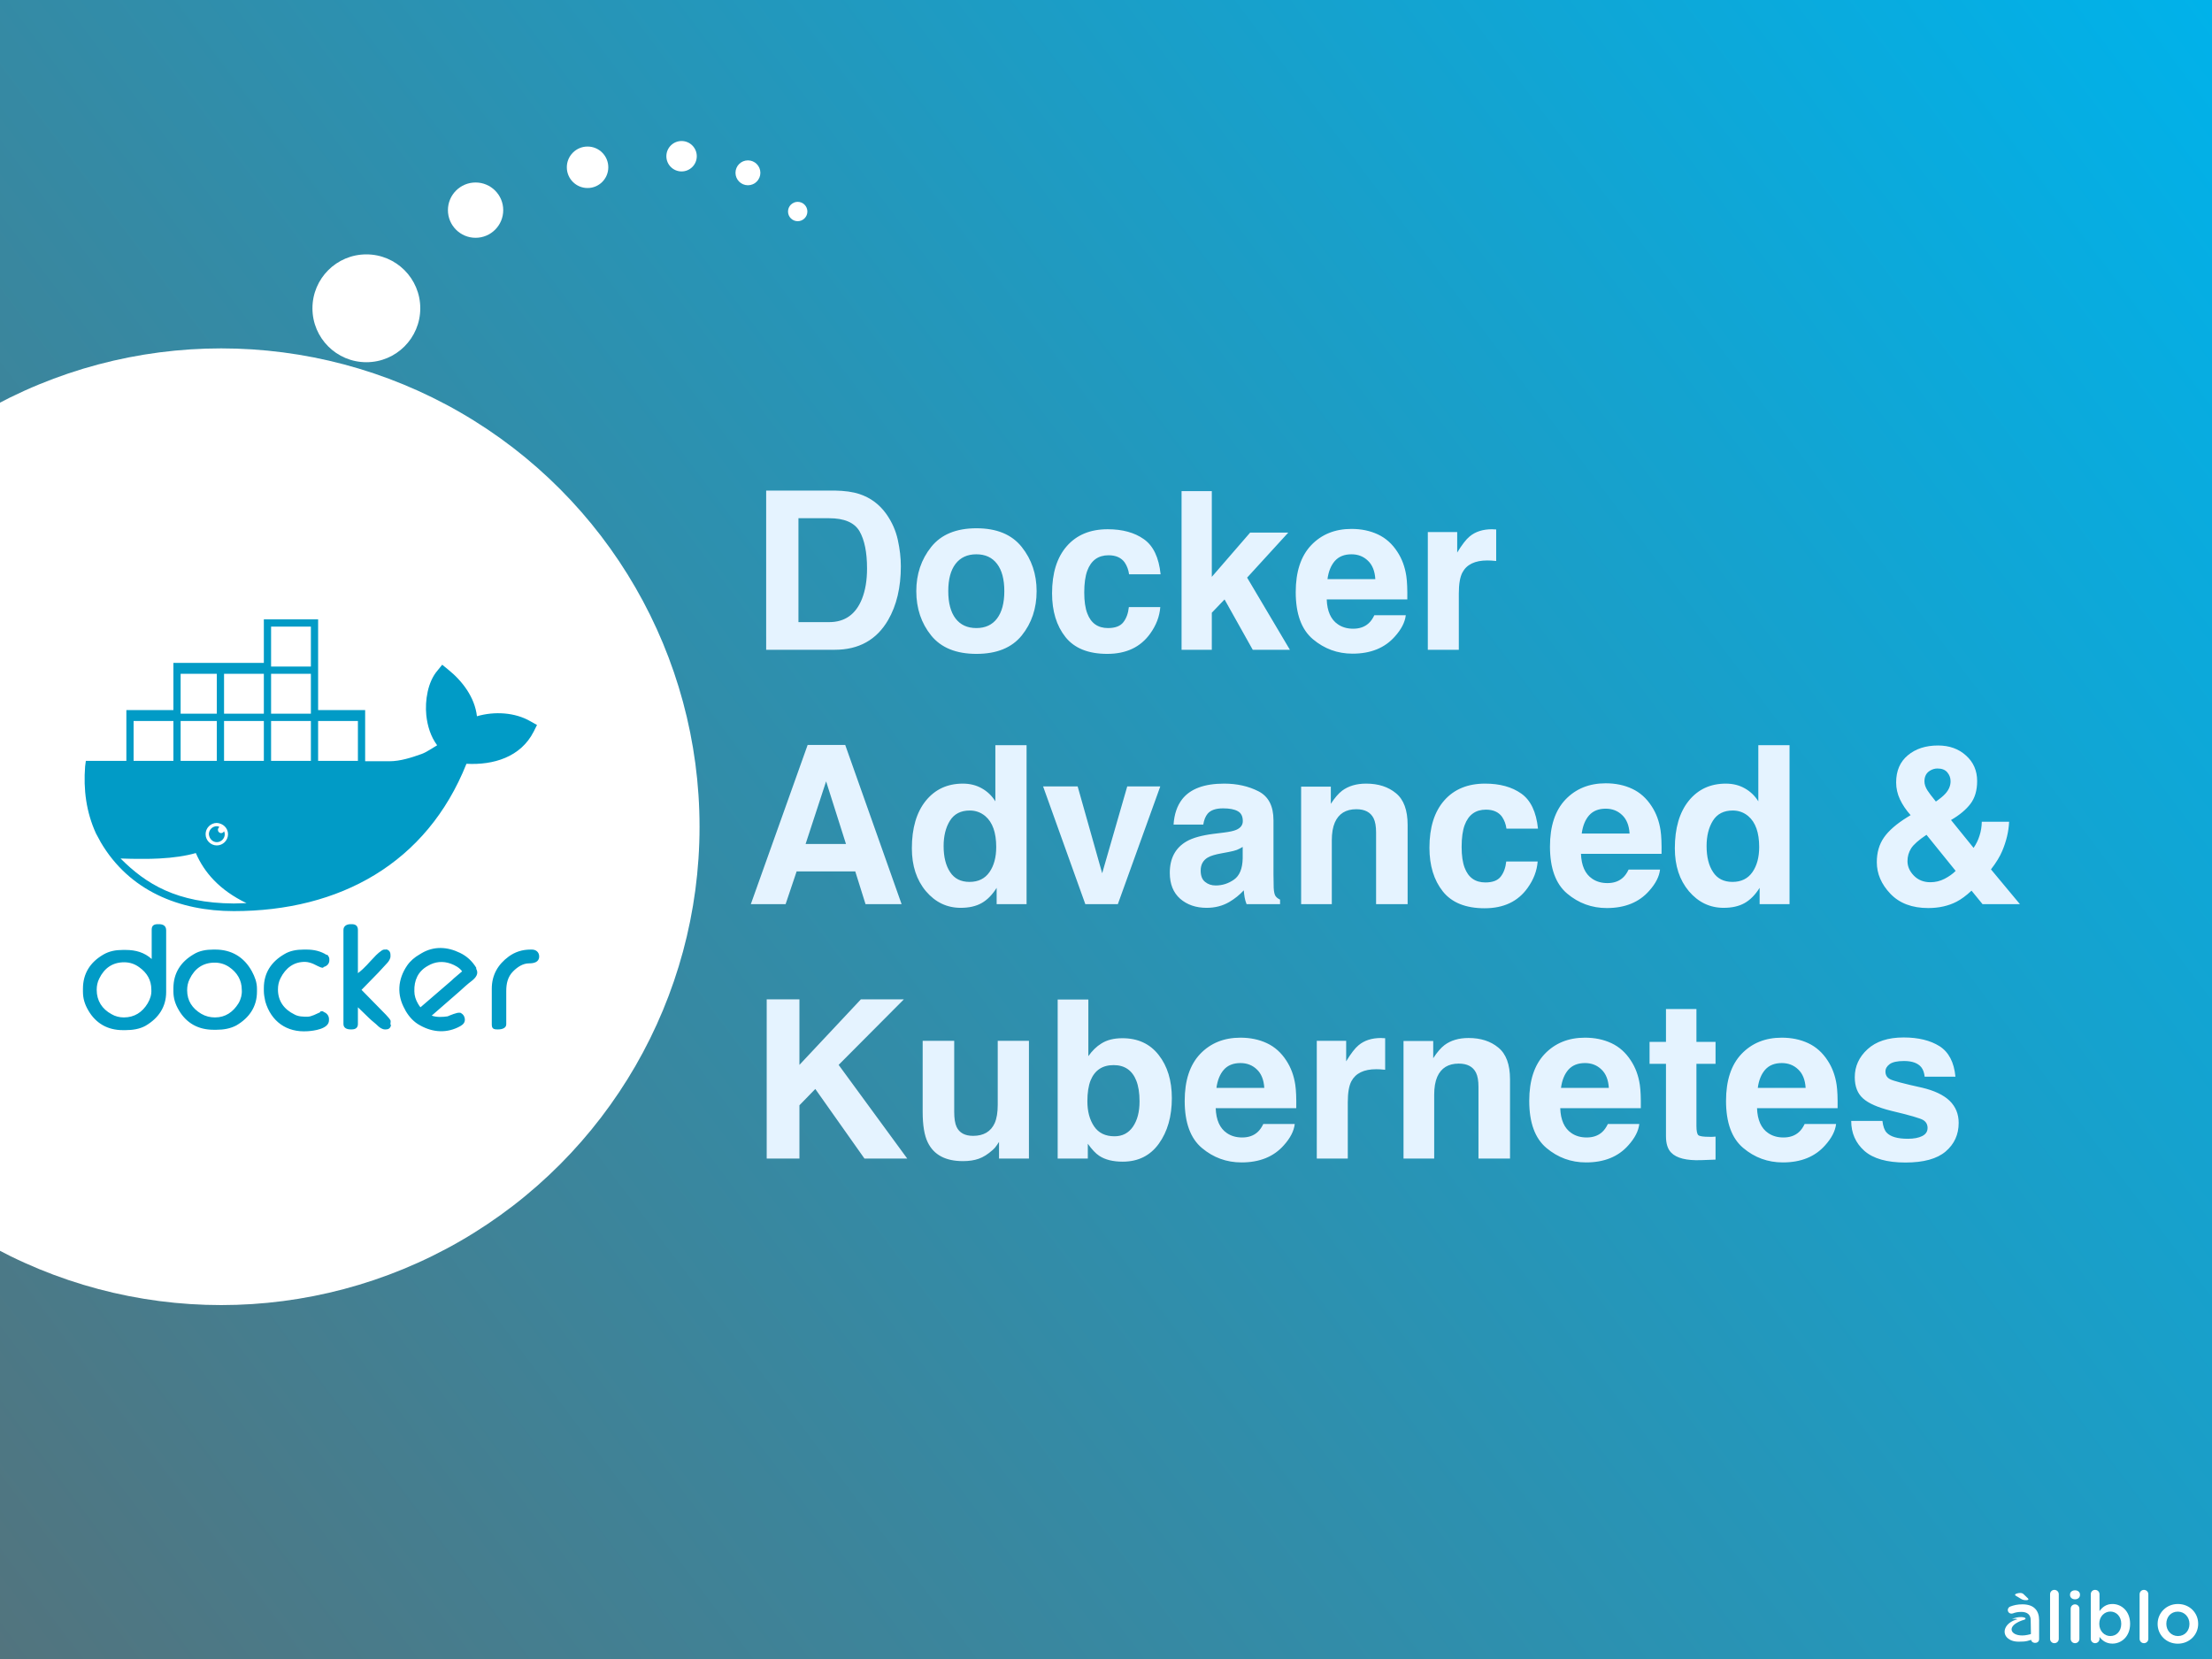 <svg width="800" height="600" viewBox="0 0 800 600" fill="none" xmlns="http://www.w3.org/2000/svg">
<rect x="0" y="0" width="800" height="600" fill="#333333" stroke="none"/>
<g clip-path="url(#clip0_5188_12874)">
<rect width="800" height="600" fill="url(#paint0_linear_5188_12874)"/>
<circle cx="80" cy="299" r="173" fill="white"/>
<path d="M301.898 235H277.094V177.422H301.898C305.466 177.474 308.435 177.891 310.805 178.672C314.841 180 318.109 182.435 320.609 185.977C322.615 188.841 323.982 191.94 324.711 195.273C325.44 198.607 325.805 201.784 325.805 204.805C325.805 212.461 324.268 218.945 321.195 224.258C317.029 231.419 310.596 235 301.898 235ZM310.844 192.109C308.995 188.984 305.336 187.422 299.867 187.422H288.773V225H299.867C305.544 225 309.503 222.201 311.742 216.602C312.966 213.529 313.578 209.87 313.578 205.625C313.578 199.766 312.667 195.26 310.844 192.109ZM369.516 197.812C373.109 202.318 374.906 207.643 374.906 213.789C374.906 220.039 373.109 225.391 369.516 229.844C365.922 234.271 360.466 236.484 353.148 236.484C345.831 236.484 340.375 234.271 336.781 229.844C333.188 225.391 331.391 220.039 331.391 213.789C331.391 207.643 333.188 202.318 336.781 197.812C340.375 193.307 345.831 191.055 353.148 191.055C360.466 191.055 365.922 193.307 369.516 197.812ZM353.109 200.469C349.854 200.469 347.341 201.628 345.57 203.945C343.826 206.237 342.953 209.518 342.953 213.789C342.953 218.06 343.826 221.354 345.57 223.672C347.341 225.99 349.854 227.148 353.109 227.148C356.365 227.148 358.865 225.99 360.609 223.672C362.354 221.354 363.227 218.06 363.227 213.789C363.227 209.518 362.354 206.237 360.609 203.945C358.865 201.628 356.365 200.469 353.109 200.469ZM419.75 207.695H408.344C408.135 206.107 407.602 204.674 406.742 203.398C405.492 201.68 403.552 200.82 400.922 200.82C397.172 200.82 394.607 202.682 393.227 206.406C392.497 208.385 392.133 211.016 392.133 214.297C392.133 217.422 392.497 219.935 393.227 221.836C394.555 225.378 397.055 227.148 400.727 227.148C403.331 227.148 405.18 226.445 406.273 225.039C407.367 223.633 408.031 221.81 408.266 219.57H419.633C419.372 222.956 418.148 226.159 415.961 229.18C412.471 234.049 407.302 236.484 400.453 236.484C393.604 236.484 388.565 234.453 385.336 230.391C382.107 226.328 380.492 221.055 380.492 214.57C380.492 207.253 382.276 201.562 385.844 197.5C389.411 193.438 394.333 191.406 400.609 191.406C405.948 191.406 410.31 192.604 413.695 195C417.107 197.396 419.125 201.628 419.75 207.695ZM466.508 235H453.07L442.875 216.797L438.266 221.602V235H427.328V177.617H438.266V208.633L452.133 192.617H465.922L451.039 208.906L466.508 235ZM508.422 222.5C508.135 225.026 506.82 227.591 504.477 230.195C500.831 234.336 495.727 236.406 489.164 236.406C483.747 236.406 478.969 234.661 474.828 231.172C470.688 227.682 468.617 222.005 468.617 214.141C468.617 206.771 470.479 201.12 474.203 197.188C477.953 193.255 482.81 191.289 488.773 191.289C492.315 191.289 495.505 191.953 498.344 193.281C501.182 194.609 503.526 196.706 505.375 199.57C507.042 202.096 508.122 205.026 508.617 208.359C508.904 210.312 509.021 213.125 508.969 216.797H479.828C479.984 221.068 481.326 224.062 483.852 225.781C485.388 226.849 487.237 227.383 489.398 227.383C491.69 227.383 493.552 226.732 494.984 225.43C495.766 224.727 496.456 223.75 497.055 222.5H508.422ZM497.406 209.453C497.224 206.51 496.326 204.284 494.711 202.773C493.122 201.237 491.143 200.469 488.773 200.469C486.195 200.469 484.19 201.276 482.758 202.891C481.352 204.505 480.466 206.693 480.102 209.453H497.406ZM537.914 202.695C533.435 202.695 530.427 204.154 528.891 207.07C528.031 208.711 527.602 211.237 527.602 214.648V235H516.391V192.422H527.016V199.844C528.734 197.005 530.232 195.065 531.508 194.023C533.591 192.279 536.299 191.406 539.633 191.406C539.841 191.406 540.01 191.419 540.141 191.445C540.297 191.445 540.622 191.458 541.117 191.484V202.891C540.414 202.812 539.789 202.76 539.242 202.734C538.695 202.708 538.253 202.695 537.914 202.695ZM309.32 315.164H288.109L284.125 327H271.547L292.094 269.422H305.688L326.078 327H313.031L309.32 315.164ZM305.961 305.242L298.773 282.586L291.352 305.242H305.961ZM371.273 269.5V327H360.453V321.102C358.865 323.628 357.055 325.464 355.023 326.609C352.992 327.755 350.466 328.328 347.445 328.328C342.471 328.328 338.279 326.323 334.867 322.312C331.482 318.276 329.789 313.107 329.789 306.805C329.789 299.539 331.456 293.823 334.789 289.656C338.148 285.49 342.628 283.406 348.227 283.406C350.805 283.406 353.096 283.979 355.102 285.125C357.107 286.245 358.734 287.807 359.984 289.812V269.5H371.273ZM341.273 305.984C341.273 309.917 342.055 313.055 343.617 315.398C345.154 317.768 347.497 318.953 350.648 318.953C353.799 318.953 356.195 317.781 357.836 315.438C359.477 313.094 360.297 310.06 360.297 306.336C360.297 301.128 358.982 297.404 356.352 295.164C354.737 293.81 352.862 293.133 350.727 293.133C347.471 293.133 345.076 294.37 343.539 296.844C342.029 299.292 341.273 302.339 341.273 305.984ZM377.25 284.422H389.75L398.617 315.828L407.68 284.422H419.633L404.281 327H392.523L377.25 284.422ZM427.562 289.031C430.505 285.281 435.557 283.406 442.719 283.406C447.38 283.406 451.521 284.331 455.141 286.18C458.76 288.029 460.57 291.518 460.57 296.648V316.18C460.57 317.534 460.596 319.174 460.648 321.102C460.727 322.56 460.948 323.549 461.312 324.07C461.677 324.591 462.224 325.021 462.953 325.359V327H450.844C450.505 326.141 450.271 325.333 450.141 324.578C450.01 323.823 449.906 322.964 449.828 322C448.292 323.667 446.521 325.086 444.516 326.258C442.12 327.638 439.411 328.328 436.391 328.328C432.536 328.328 429.346 327.234 426.82 325.047C424.32 322.833 423.07 319.708 423.07 315.672C423.07 310.438 425.089 306.648 429.125 304.305C431.339 303.029 434.594 302.117 438.891 301.57L442.68 301.102C444.737 300.841 446.208 300.516 447.094 300.125C448.682 299.448 449.477 298.393 449.477 296.961C449.477 295.216 448.865 294.018 447.641 293.367C446.443 292.69 444.672 292.352 442.328 292.352C439.698 292.352 437.836 293.003 436.742 294.305C435.961 295.268 435.44 296.57 435.18 298.211H424.438C424.672 294.487 425.714 291.427 427.562 289.031ZM435.844 318.953C436.885 319.812 438.161 320.242 439.672 320.242C442.068 320.242 444.268 319.539 446.273 318.133C448.305 316.727 449.359 314.161 449.438 310.438V306.297C448.734 306.74 448.018 307.104 447.289 307.391C446.586 307.651 445.609 307.898 444.359 308.133L441.859 308.602C439.516 309.018 437.836 309.526 436.82 310.125C435.102 311.141 434.242 312.716 434.242 314.852C434.242 316.753 434.776 318.12 435.844 318.953ZM490.531 292.664C486.755 292.664 484.164 294.266 482.758 297.469C482.029 299.161 481.664 301.323 481.664 303.953V327H470.57V284.5H481.312V290.711C482.745 288.523 484.099 286.948 485.375 285.984C487.667 284.266 490.57 283.406 494.086 283.406C498.487 283.406 502.081 284.565 504.867 286.883C507.68 289.174 509.086 292.99 509.086 298.328V327H497.68V301.102C497.68 298.862 497.38 297.143 496.781 295.945C495.688 293.758 493.604 292.664 490.531 292.664ZM556.234 299.695H544.828C544.62 298.107 544.086 296.674 543.227 295.398C541.977 293.68 540.036 292.82 537.406 292.82C533.656 292.82 531.091 294.682 529.711 298.406C528.982 300.385 528.617 303.016 528.617 306.297C528.617 309.422 528.982 311.935 529.711 313.836C531.039 317.378 533.539 319.148 537.211 319.148C539.815 319.148 541.664 318.445 542.758 317.039C543.852 315.633 544.516 313.81 544.75 311.57H556.117C555.857 314.956 554.633 318.159 552.445 321.18C548.956 326.049 543.786 328.484 536.938 328.484C530.089 328.484 525.049 326.453 521.82 322.391C518.591 318.328 516.977 313.055 516.977 306.57C516.977 299.253 518.76 293.562 522.328 289.5C525.896 285.438 530.818 283.406 537.094 283.406C542.432 283.406 546.794 284.604 550.18 287C553.591 289.396 555.609 293.628 556.234 299.695ZM600.375 314.5C600.089 317.026 598.773 319.591 596.43 322.195C592.784 326.336 587.68 328.406 581.117 328.406C575.701 328.406 570.922 326.661 566.781 323.172C562.641 319.682 560.57 314.005 560.57 306.141C560.57 298.771 562.432 293.12 566.156 289.188C569.906 285.255 574.763 283.289 580.727 283.289C584.268 283.289 587.458 283.953 590.297 285.281C593.135 286.609 595.479 288.706 597.328 291.57C598.995 294.096 600.076 297.026 600.57 300.359C600.857 302.312 600.974 305.125 600.922 308.797H571.781C571.938 313.068 573.279 316.062 575.805 317.781C577.341 318.849 579.19 319.383 581.352 319.383C583.643 319.383 585.505 318.732 586.938 317.43C587.719 316.727 588.409 315.75 589.008 314.5H600.375ZM589.359 301.453C589.177 298.51 588.279 296.284 586.664 294.773C585.076 293.237 583.096 292.469 580.727 292.469C578.148 292.469 576.143 293.276 574.711 294.891C573.305 296.505 572.419 298.693 572.055 301.453H589.359ZM647.211 269.5V327H636.391V321.102C634.802 323.628 632.992 325.464 630.961 326.609C628.93 327.755 626.404 328.328 623.383 328.328C618.409 328.328 614.216 326.323 610.805 322.312C607.419 318.276 605.727 313.107 605.727 306.805C605.727 299.539 607.393 293.823 610.727 289.656C614.086 285.49 618.565 283.406 624.164 283.406C626.742 283.406 629.034 283.979 631.039 285.125C633.044 286.245 634.672 287.807 635.922 289.812V269.5H647.211ZM617.211 305.984C617.211 309.917 617.992 313.055 619.555 315.398C621.091 317.768 623.435 318.953 626.586 318.953C629.737 318.953 632.133 317.781 633.773 315.438C635.414 313.094 636.234 310.06 636.234 306.336C636.234 301.128 634.919 297.404 632.289 295.164C630.674 293.81 628.799 293.133 626.664 293.133C623.409 293.133 621.013 294.37 619.477 296.844C617.966 299.292 617.211 302.339 617.211 305.984ZM697.367 328.406C691.534 328.406 686.977 326.688 683.695 323.25C680.414 319.812 678.773 315.997 678.773 311.805C678.773 308.341 679.633 305.372 681.352 302.898C683.07 300.424 685.883 297.977 689.789 295.555L691 294.812C689.333 292.938 688.044 291.023 687.133 289.07C686.221 287.117 685.766 285.086 685.766 282.977C685.766 278.784 687.172 275.516 689.984 273.172C692.797 270.802 696.443 269.617 700.922 269.617C705.01 269.617 708.383 270.828 711.039 273.25C713.721 275.646 715.062 278.719 715.062 282.469C715.062 285.854 714.255 288.602 712.641 290.711C711.052 292.82 708.708 294.773 705.609 296.57L713.773 306.648C714.711 305.294 715.427 303.823 715.922 302.234C716.443 300.646 716.716 298.966 716.742 297.195H726.625C726.469 300.685 725.635 304.214 724.125 307.781C723.292 309.786 721.938 312 720.062 314.422L730.531 327H717.016L713.031 322.117C711.104 323.914 709.307 325.242 707.641 326.102C704.672 327.638 701.247 328.406 697.367 328.406ZM696.742 301.922C693.956 303.771 692.107 305.398 691.195 306.805C690.31 308.211 689.867 309.76 689.867 311.453C689.867 313.354 690.635 315.099 692.172 316.688C693.734 318.276 695.727 319.07 698.148 319.07C699.971 319.07 701.69 318.654 703.305 317.82C704.945 316.961 706.273 316.01 707.289 314.969L696.742 301.922ZM696 282.586C696 283.628 696.365 284.721 697.094 285.867C697.562 286.622 698.578 287.964 700.141 289.891C701.703 288.797 702.823 287.872 703.5 287.117C704.802 285.711 705.453 284.188 705.453 282.547C705.453 281.349 705.062 280.281 704.281 279.344C703.5 278.406 702.315 277.938 700.727 277.938C699.737 277.938 698.812 278.211 697.953 278.758C696.651 279.565 696 280.841 696 282.586ZM328.109 419H312.641L294.867 393.844L289.125 399.742V419H277.289V361.422H289.125V385.133L311.352 361.422H326.898L303.305 385.133L328.109 419ZM361.312 412.984C361.208 413.115 360.948 413.505 360.531 414.156C360.115 414.807 359.62 415.38 359.047 415.875C357.302 417.438 355.609 418.505 353.969 419.078C352.354 419.651 350.453 419.938 348.266 419.938C341.964 419.938 337.719 417.672 335.531 413.141C334.307 410.641 333.695 406.956 333.695 402.086V376.422H345.102V402.086C345.102 404.508 345.388 406.331 345.961 407.555C346.977 409.716 348.969 410.797 351.938 410.797C355.74 410.797 358.344 409.26 359.75 406.188C360.479 404.521 360.844 402.32 360.844 399.586V376.422H372.133V419H361.312V412.984ZM406.039 420.133C402.523 420.133 399.698 419.43 397.562 418.023C396.286 417.19 394.906 415.732 393.422 413.648V419H382.523V361.5H393.617V381.969C395.023 379.99 396.573 378.479 398.266 377.438C400.271 376.135 402.823 375.484 405.922 375.484C411.521 375.484 415.896 377.503 419.047 381.539C422.224 385.576 423.812 390.784 423.812 397.164C423.812 403.779 422.25 409.26 419.125 413.609C416 417.958 411.638 420.133 406.039 420.133ZM412.133 398.336C412.133 395.315 411.742 392.815 410.961 390.836C409.477 387.086 406.742 385.211 402.758 385.211C398.721 385.211 395.948 387.047 394.438 390.719C393.656 392.672 393.266 395.198 393.266 398.297C393.266 401.943 394.073 404.964 395.688 407.359C397.302 409.755 399.763 410.953 403.07 410.953C405.935 410.953 408.161 409.794 409.75 407.477C411.339 405.159 412.133 402.112 412.133 398.336ZM468.266 406.5C467.979 409.026 466.664 411.591 464.32 414.195C460.674 418.336 455.57 420.406 449.008 420.406C443.591 420.406 438.812 418.661 434.672 415.172C430.531 411.682 428.461 406.005 428.461 398.141C428.461 390.771 430.323 385.12 434.047 381.188C437.797 377.255 442.654 375.289 448.617 375.289C452.159 375.289 455.349 375.953 458.188 377.281C461.026 378.609 463.37 380.706 465.219 383.57C466.885 386.096 467.966 389.026 468.461 392.359C468.747 394.312 468.865 397.125 468.812 400.797H439.672C439.828 405.068 441.169 408.062 443.695 409.781C445.232 410.849 447.081 411.383 449.242 411.383C451.534 411.383 453.396 410.732 454.828 409.43C455.609 408.727 456.299 407.75 456.898 406.5H468.266ZM457.25 393.453C457.068 390.51 456.169 388.284 454.555 386.773C452.966 385.237 450.987 384.469 448.617 384.469C446.039 384.469 444.034 385.276 442.602 386.891C441.195 388.505 440.31 390.693 439.945 393.453H457.25ZM497.758 386.695C493.279 386.695 490.271 388.154 488.734 391.07C487.875 392.711 487.445 395.237 487.445 398.648V419H476.234V376.422H486.859V383.844C488.578 381.005 490.076 379.065 491.352 378.023C493.435 376.279 496.143 375.406 499.477 375.406C499.685 375.406 499.854 375.419 499.984 375.445C500.141 375.445 500.466 375.458 500.961 375.484V386.891C500.258 386.812 499.633 386.76 499.086 386.734C498.539 386.708 498.096 386.695 497.758 386.695ZM527.562 384.664C523.786 384.664 521.195 386.266 519.789 389.469C519.06 391.161 518.695 393.323 518.695 395.953V419H507.602V376.5H518.344V382.711C519.776 380.523 521.13 378.948 522.406 377.984C524.698 376.266 527.602 375.406 531.117 375.406C535.518 375.406 539.112 376.565 541.898 378.883C544.711 381.174 546.117 384.99 546.117 390.328V419H534.711V393.102C534.711 390.862 534.411 389.143 533.812 387.945C532.719 385.758 530.635 384.664 527.562 384.664ZM592.875 406.5C592.589 409.026 591.273 411.591 588.93 414.195C585.284 418.336 580.18 420.406 573.617 420.406C568.201 420.406 563.422 418.661 559.281 415.172C555.141 411.682 553.07 406.005 553.07 398.141C553.07 390.771 554.932 385.12 558.656 381.188C562.406 377.255 567.263 375.289 573.227 375.289C576.768 375.289 579.958 375.953 582.797 377.281C585.635 378.609 587.979 380.706 589.828 383.57C591.495 386.096 592.576 389.026 593.07 392.359C593.357 394.312 593.474 397.125 593.422 400.797H564.281C564.438 405.068 565.779 408.062 568.305 409.781C569.841 410.849 571.69 411.383 573.852 411.383C576.143 411.383 578.005 410.732 579.438 409.43C580.219 408.727 580.909 407.75 581.508 406.5H592.875ZM581.859 393.453C581.677 390.51 580.779 388.284 579.164 386.773C577.576 385.237 575.596 384.469 573.227 384.469C570.648 384.469 568.643 385.276 567.211 386.891C565.805 388.505 564.919 390.693 564.555 393.453H581.859ZM620.453 411.07V419.391L615.18 419.586C609.919 419.768 606.326 418.857 604.398 416.852C603.148 415.576 602.523 413.609 602.523 410.953V384.742H596.586V376.812H602.523V364.938H613.539V376.812H620.453V384.742H613.539V407.242C613.539 408.987 613.76 410.081 614.203 410.523C614.646 410.94 616 411.148 618.266 411.148C618.604 411.148 618.956 411.148 619.32 411.148C619.711 411.122 620.089 411.096 620.453 411.07ZM664.047 406.5C663.76 409.026 662.445 411.591 660.102 414.195C656.456 418.336 651.352 420.406 644.789 420.406C639.372 420.406 634.594 418.661 630.453 415.172C626.312 411.682 624.242 406.005 624.242 398.141C624.242 390.771 626.104 385.12 629.828 381.188C633.578 377.255 638.435 375.289 644.398 375.289C647.94 375.289 651.13 375.953 653.969 377.281C656.807 378.609 659.151 380.706 661 383.57C662.667 386.096 663.747 389.026 664.242 392.359C664.529 394.312 664.646 397.125 664.594 400.797H635.453C635.609 405.068 636.951 408.062 639.477 409.781C641.013 410.849 642.862 411.383 645.023 411.383C647.315 411.383 649.177 410.732 650.609 409.43C651.391 408.727 652.081 407.75 652.68 406.5H664.047ZM653.031 393.453C652.849 390.51 651.951 388.284 650.336 386.773C648.747 385.237 646.768 384.469 644.398 384.469C641.82 384.469 639.815 385.276 638.383 386.891C636.977 388.505 636.091 390.693 635.727 393.453H653.031ZM701.469 378.375C704.802 380.51 706.716 384.182 707.211 389.391H696.078C695.922 387.958 695.518 386.826 694.867 385.992C693.643 384.482 691.56 383.727 688.617 383.727C686.195 383.727 684.464 384.104 683.422 384.859C682.406 385.615 681.898 386.5 681.898 387.516C681.898 388.792 682.445 389.716 683.539 390.289C684.633 390.888 688.5 391.917 695.141 393.375C699.568 394.417 702.888 395.992 705.102 398.102C707.289 400.237 708.383 402.906 708.383 406.109C708.383 410.328 706.807 413.779 703.656 416.461C700.531 419.117 695.688 420.445 689.125 420.445C682.432 420.445 677.484 419.039 674.281 416.227C671.104 413.388 669.516 409.781 669.516 405.406H680.805C681.039 407.385 681.547 408.792 682.328 409.625C683.708 411.109 686.26 411.852 689.984 411.852C692.172 411.852 693.904 411.526 695.18 410.875C696.482 410.224 697.133 409.247 697.133 407.945C697.133 406.695 696.612 405.745 695.57 405.094C694.529 404.443 690.661 403.323 683.969 401.734C679.151 400.536 675.753 399.039 673.773 397.242C671.794 395.471 670.805 392.919 670.805 389.586C670.805 385.654 672.341 382.281 675.414 379.469C678.513 376.63 682.862 375.211 688.461 375.211C693.773 375.211 698.109 376.266 701.469 378.375Z" fill="#E5F3FF"/>
<circle cx="132.5" cy="111.5" r="19.5" fill="white"/>
<circle cx="172" cy="76" r="10" fill="white"/>
<circle cx="212.5" cy="60.5" r="7.5" fill="white"/>
<circle cx="246.5" cy="56.5" r="5.5" fill="white"/>
<circle cx="288.5" cy="76.5" r="3.5" fill="white"/>
<circle cx="270.5" cy="62.5" r="4.5" fill="white"/>
<path d="M141.221 370.199C141.221 369.805 141.352 369.411 141.221 369.018C140.96 368.624 140.829 368.361 140.567 368.099C139.913 367.312 139.259 366.655 138.473 365.868L130.753 357.994L136.772 351.825L140.044 348.282C140.567 347.757 141.221 346.707 141.221 345.92V345.395C141.221 344.214 140.698 343.558 139.52 343.295L139.782 343.426H138.866C138.081 343.426 135.856 345.526 135.333 346.182C133.37 348.151 132.062 349.988 129.445 351.957V336.339C129.445 334.896 128.66 334.24 127.22 334.24H126.828C125.389 334.24 124.211 334.896 124.211 336.339V370.33C124.211 371.774 125.389 372.299 126.828 372.299H127.22C128.66 372.299 129.445 371.642 129.445 370.33V364.293L133.37 368.099C134.548 369.28 135.726 370.068 136.772 371.117C137.296 371.642 138.343 372.299 139.128 372.299H139.52C140.829 372.299 141.221 371.642 141.483 370.592L141.221 370.724V370.199V370.199ZM192.383 343.426H191.86C188.981 343.426 186.364 344.214 184.009 345.92C180.083 348.807 177.859 352.613 177.859 357.6V370.461C177.859 371.905 178.382 372.299 179.822 372.299H180.214C181.653 372.299 183.093 371.774 183.093 370.461V358.387C183.093 355.763 183.616 353.269 185.579 351.301C187.149 349.726 189.112 348.413 191.336 348.413C193.037 348.413 195 348.02 195 345.92C195 344.345 193.822 343.426 192.383 343.426V343.426ZM172.232 349.988C170.793 347.626 168.83 345.789 166.344 344.607C161.764 342.376 156.923 342.114 152.474 344.739L151.82 345.132C149.988 346.182 148.418 347.495 147.24 349.201C143.838 354.188 143.446 359.831 146.455 365.08L146.717 365.605C148.025 367.836 149.726 369.674 151.951 370.855C156.661 373.48 161.764 373.742 166.475 371.117L166.868 370.855C168.176 370.068 168.438 368.755 167.784 367.443C167.522 366.918 166.998 366.524 166.475 366.262H166.213C165.297 366.13 162.811 367.18 161.895 367.574C160.063 367.836 157.97 367.968 156.138 367.312L166.082 358.65C167.522 357.337 169.092 355.894 170.662 354.713C171.971 353.663 173.279 352.219 172.232 350.382V349.988ZM163.204 354.713L152.082 364.293C151.689 363.899 151.427 363.374 151.166 362.981C150.381 361.668 149.857 360.093 149.857 358.519C149.726 354.581 151.166 351.301 154.699 349.332C157.316 347.757 160.194 347.495 163.073 348.545C164.512 349.069 166.213 349.988 167.129 351.301C165.821 352.482 164.381 353.532 163.204 354.713V354.713ZM57.478 334.24H57.086C55.646 334.24 54.861 334.765 54.861 336.208V346.838C52.244 344.476 49.104 343.557 45.44 343.557H44.393C41.907 343.557 39.552 343.951 37.328 345.264C32.617 348.02 30 352.088 30 357.6V358.65C30 361.143 30.654 363.243 31.963 365.474C34.711 370.199 39.029 372.561 44.393 372.561H45.44C47.926 372.561 50.543 372.167 52.637 370.986C57.347 368.23 60.095 364.162 60.095 358.781V336.471C60.095 334.765 58.917 334.24 57.478 334.24ZM53.422 362.849C51.459 366.13 48.581 367.968 44.786 367.968C43.216 367.968 41.645 367.574 40.337 366.787C36.935 364.949 34.972 361.931 34.972 357.994C34.972 356.55 35.234 355.238 35.888 353.925C37.72 350.119 40.73 348.02 44.917 348.02C47.01 348.02 48.842 348.676 50.412 349.857C53.16 351.825 54.73 354.45 54.73 357.862C54.861 359.7 54.338 361.275 53.422 362.849ZM77.891 343.426H77.106C74.619 343.426 72.133 343.82 70.04 345.132C65.329 347.888 62.712 351.957 62.712 357.469V358.519C62.712 361.012 63.366 363.112 64.675 365.343C67.423 370.068 71.741 372.43 77.236 372.43H78.283C80.769 372.43 83.255 372.036 85.48 370.855C90.19 368.099 92.938 364.031 92.938 358.65V357.6C92.938 355.238 92.153 353.269 91.106 351.301C88.228 346.051 83.648 343.426 77.891 343.426V343.426ZM86.265 362.849C84.302 365.999 81.554 367.968 77.76 367.968C76.059 367.968 74.358 367.574 72.787 366.655C69.516 364.687 67.684 361.931 67.684 358.125C67.684 356.681 67.946 355.369 68.6 354.057C70.432 350.251 73.442 348.151 77.629 348.151C79.592 348.151 81.293 348.676 82.863 349.726C85.742 351.694 87.442 354.45 87.442 357.994C87.573 359.568 87.181 361.275 86.265 362.849V362.849ZM118.323 345.264L118.192 345.395C115.967 343.951 113.481 343.426 110.864 343.426H109.818C107.331 343.426 104.845 343.82 102.752 345.132C98.041 347.888 95.424 351.957 95.424 357.337V358.387C95.424 359.7 95.686 360.881 95.948 362.193C98.041 369.411 103.668 373.48 111.257 372.955C113.351 372.823 118.977 372.167 118.977 369.018V368.493C118.977 367.312 118.061 366.262 117.014 365.999L116.883 365.737H115.967L115.706 366.13C114.528 366.655 112.565 367.705 111.257 367.705C109.687 367.705 107.986 367.705 106.546 366.918C102.752 365.08 100.527 362.062 100.527 357.862C100.527 356.419 100.789 355.106 101.443 353.794C103.275 350.119 106.285 347.757 110.472 347.888C111.257 347.888 112.696 348.282 113.481 348.676C114.136 348.938 115.837 349.988 116.622 349.988H116.883L117.014 349.726C118.192 349.463 119.108 348.545 119.108 347.363V346.838C119.108 346.313 118.846 345.92 118.584 345.526L118.323 345.264V345.264ZM36.281 304.317L36.412 304.58C46.749 322.166 64.806 329.515 84.564 329.515C122.772 329.515 154.306 312.323 168.699 276.233C178.382 276.758 188.327 273.87 193.037 264.552L194.215 262.19L191.86 260.878C186.233 257.597 178.775 257.203 172.494 259.04C171.709 252.216 167.26 246.31 162.026 242.111L159.933 240.405L158.232 242.505C154.699 246.573 153.652 253.397 154.175 258.647C154.568 262.453 155.745 266.39 158.101 269.539C156.269 270.589 154.306 272.033 152.474 272.689C148.81 274.002 144.754 275.314 140.829 275.314H132.062V256.809H115.052V224H95.424V239.749H62.712V256.809H45.702V275.183H31.047L30.785 277.151C30.131 285.55 31.178 293.687 34.711 301.43L36.281 304.317V304.317ZM115.052 260.747H129.445V275.183H115.052V260.747ZM98.041 226.625H112.435V241.061H98.041V226.625ZM98.041 243.686H112.435V258.122H98.041V243.686ZM98.041 260.747H112.435V275.183H98.041V260.747ZM81.031 243.686H95.424V258.122H81.031V243.686ZM81.031 260.747H95.424V275.183H81.031V260.747ZM82.47 301.693C82.47 303.924 80.638 305.761 78.414 305.761C76.189 305.761 74.358 303.924 74.358 301.693C74.358 299.462 76.189 297.624 78.414 297.624C80.638 297.756 82.47 299.462 82.47 301.693ZM65.329 243.686H78.414V258.122H65.329V243.686ZM65.329 260.747H78.414V275.183H65.329V260.747ZM48.319 260.747H62.712V275.183H48.319V260.747ZM51.459 310.617C53.553 310.617 55.646 310.617 57.609 310.486C62.712 310.223 67.161 309.567 70.825 308.517C73.834 315.473 79.33 321.903 89.144 326.628L84.564 326.759C63.89 326.628 52.768 319.672 43.608 310.486C46.356 310.617 48.973 310.617 51.459 310.617V310.617ZM78.414 304.58C79.984 304.58 81.293 303.268 81.293 301.693C81.293 301.299 81.162 300.905 81.031 300.643C80.769 301.037 80.507 301.299 79.984 301.299C79.33 301.299 78.806 300.774 78.806 300.118C78.806 299.724 79.068 299.33 79.33 299.068C79.199 298.937 78.806 298.805 78.414 298.805C76.844 298.805 75.535 300.118 75.535 301.693C75.666 303.268 76.844 304.58 78.414 304.58Z" fill="#019BC6"/>
<path d="M741.435 592.713C741.435 593.599 742.138 594.276 742.998 594.276C743.884 594.276 744.587 593.599 744.587 592.713V576.563C744.587 575.703 743.884 575 742.998 575C742.112 575 741.435 575.703 741.435 576.563V592.713Z" fill="white"/>
<path d="M748.654 576.849C748.654 577.787 749.436 578.412 750.452 578.412C751.467 578.412 752.249 577.787 752.249 576.849V576.693C752.249 575.755 751.467 575.156 750.452 575.156C749.436 575.156 748.654 575.755 748.654 576.693V576.849ZM748.889 592.713C748.889 593.599 749.592 594.276 750.452 594.276C751.337 594.276 752.041 593.599 752.041 592.713V581.825C752.041 580.939 751.337 580.236 750.452 580.236C749.566 580.236 748.889 580.939 748.889 581.825V592.713Z" fill="white"/>
<path d="M756.16 592.713C756.16 593.573 756.863 594.276 757.723 594.276C758.608 594.276 759.312 593.573 759.312 592.713V592.01C760.276 593.287 761.708 594.433 764.001 594.433C767.257 594.433 770.383 591.854 770.383 587.295V587.243C770.383 582.658 767.231 580.106 764.001 580.106C761.76 580.106 760.328 581.252 759.312 582.685V576.563C759.312 575.677 758.608 575 757.723 575C756.837 575 756.16 575.677 756.16 576.563V592.713ZM763.245 591.698C761.109 591.698 759.234 589.926 759.234 587.295V587.243C759.234 584.612 761.109 582.841 763.245 582.841C765.381 582.841 767.179 584.586 767.179 587.243V587.295C767.179 590.004 765.407 591.698 763.245 591.698Z" fill="white"/>
<path d="M773.819 592.713C773.819 593.599 774.522 594.276 775.382 594.276C776.267 594.276 776.971 593.599 776.971 592.713V576.563C776.971 575.703 776.267 575 775.382 575C774.496 575 773.819 575.703 773.819 576.563V592.713Z" fill="white"/>
<path d="M787.628 594.459C791.874 594.459 795 591.203 795 587.295V587.243C795 583.31 791.9 580.106 787.68 580.106C783.46 580.106 780.334 583.362 780.334 587.295V587.347C780.334 591.255 783.434 594.459 787.628 594.459ZM787.68 591.698C785.232 591.698 783.486 589.692 783.486 587.295V587.243C783.486 584.847 785.101 582.867 787.628 582.867C790.103 582.867 791.848 584.873 791.848 587.295V587.347C791.848 589.718 790.233 591.698 787.68 591.698Z" fill="white"/>
<path d="M736.96 590.09C735.74 590.65 734.453 591.046 733.208 591.294C728.074 592.314 725.36 589.099 729.634 586.781C730.099 586.529 730.632 586.291 731.228 586.075L732.011 585.826C732.241 585.763 732.463 585.661 732.534 585.515C732.905 584.723 729.731 584.467 727.622 585.589C728.458 585.431 729.186 585.408 729.668 585.609C724.878 586.845 723.788 590.757 726.335 592.642C727.649 593.615 729.127 593.873 731.832 593.682C733.637 593.555 735.48 592.837 736.96 591.969V590.09Z" fill="white"/>
<path d="M734.542 592.784C734.542 593.607 735.171 594.165 736.03 594.165C736.89 594.165 737.478 593.644 737.478 592.784V586.011C737.478 584.214 737.009 582.755 735.993 581.765C735.029 580.776 733.492 580.228 731.434 580.228C729.637 580.228 728.308 580.541 727.006 581.036C726.537 581.218 726.146 581.713 726.146 582.286C726.146 583.016 726.745 583.589 727.475 583.589C727.631 583.589 727.787 583.563 727.97 583.511C728.829 583.172 729.819 582.964 731.018 582.964C733.232 582.964 734.43 584.006 734.43 585.959V585.968L734.542 592.784Z" fill="white"/>
<path d="M733.611 578.379C733.611 578.591 733.273 578.721 732.805 578.721C732.077 578.721 731.583 578.64 730.984 578.282L729.216 577.24C728.956 577.093 728.774 576.93 728.774 576.751C728.774 576.442 729.814 576.116 730.646 576.116C731.192 576.116 731.609 576.295 731.895 576.589L733.377 578.021C733.481 578.119 733.611 578.265 733.611 578.379Z" fill="white"/>
</g>
<defs>
<linearGradient id="paint0_linear_5188_12874" x1="800" y1="2.20924e-05" x2="1.226" y2="601.627" gradientUnits="userSpaceOnUse">
<stop stop-color="#00B2EA"/>
<stop offset="1" stop-color="#52747E"/>
</linearGradient>
<clipPath id="clip0_5188_12874">
<rect width="800" height="600" fill="white"/>
</clipPath>
</defs>
</svg>
